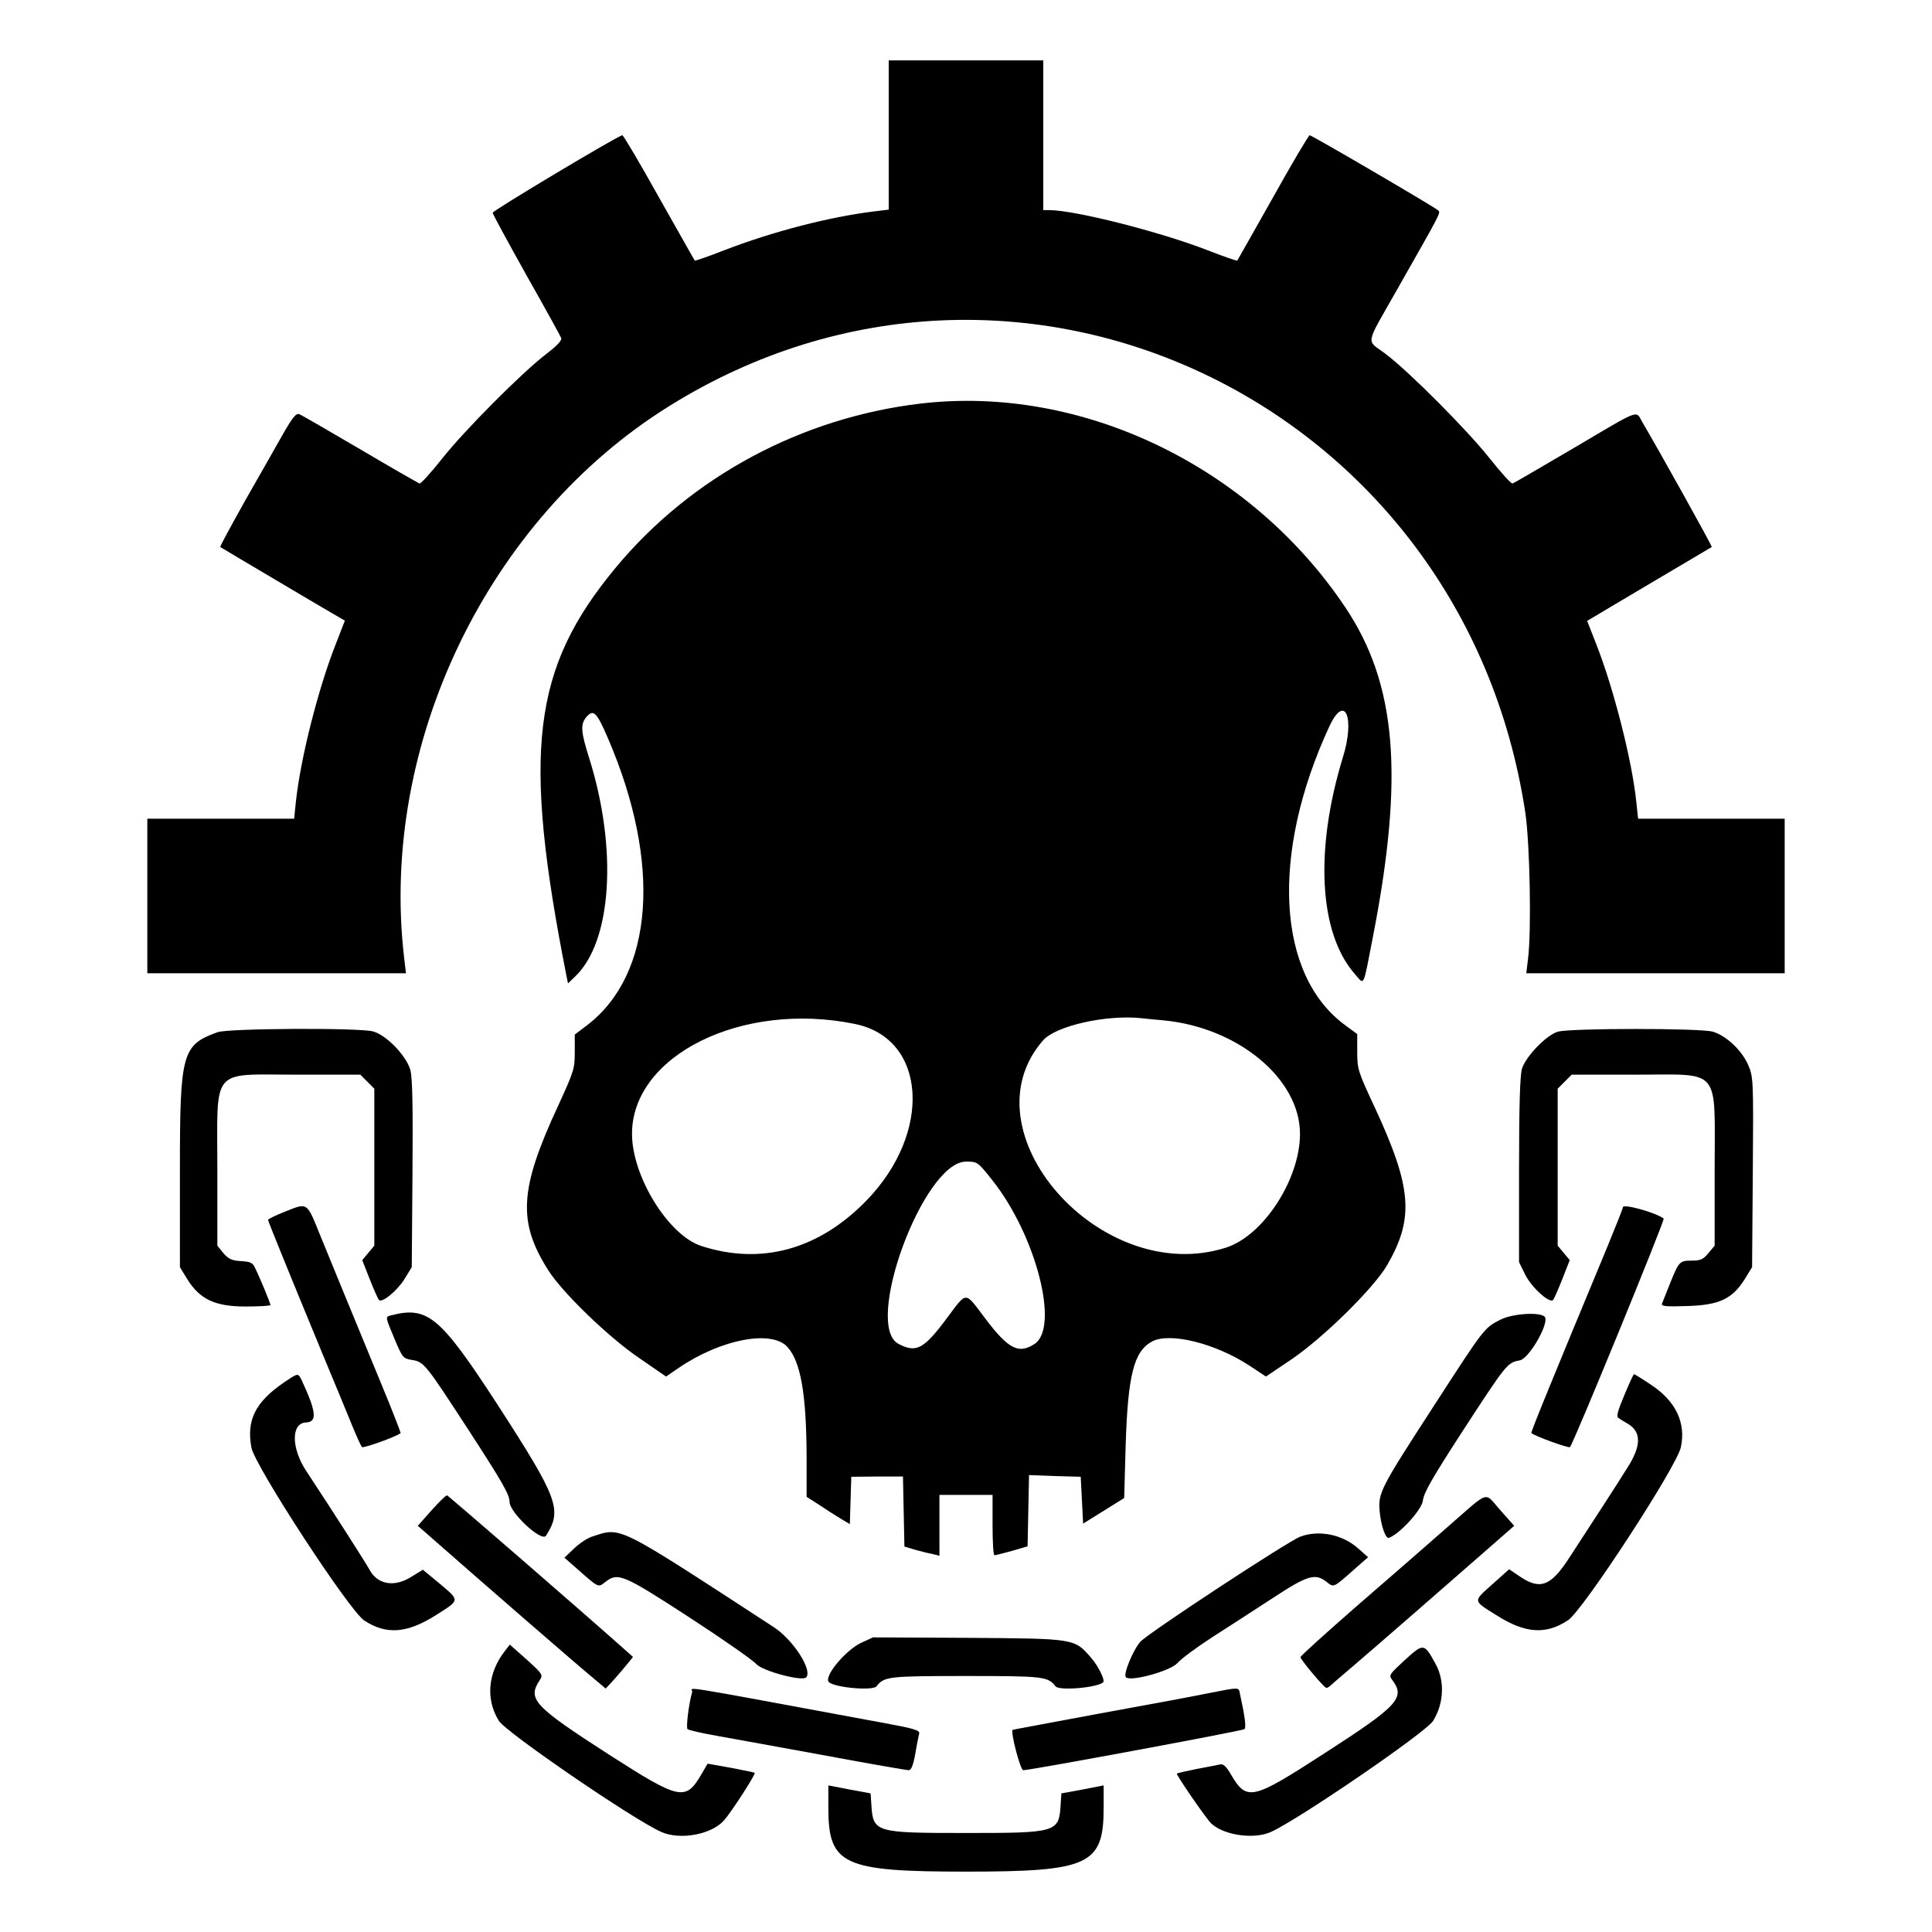 <svg version="1.0" width="800pt" height="800pt" viewBox="0 0 800 800"
    preserveAspectRatio="xMidYMid meet" id="svg46" xmlns="http://www.w3.org/2000/svg"
    xmlns:svg="http://www.w3.org/2000/svg">
    <g transform="translate(0,800) scale(0.1,-0.1)" fill="#000000" stroke="none" id="g44">
        <path
            d="M3680 7441 l0 -309 -57 -7 c-185 -22 -425 -84 -626 -162 -64 -25 -119 -44 -120 -42 -2 2 -68 120 -148 261 -79 142 -148 258 -152 258 -15 0 -537 -312 -537 -321 0 -5 63 -121 139 -257 77 -136 142 -254 145 -262 3 -10 -18 -32 -61 -65 -100 -76 -340 -317 -433 -435 -46 -58 -88 -104 -93 -102 -5 2 -116 65 -246 142 -130 76 -243 142 -252 145 -13 5 -28 -14 -67 -82 -27 -48 -98 -173 -157 -276 -58 -104 -105 -190 -103 -192 3 -2 68 -41 369 -219 l147 -86 -40 -103 c-73 -187 -145 -475 -163 -649 l-7 -68 -304 0 -304 0 0 -320 0 -320 535 0 536 0 -8 68 c-102 881 347 1814 1099 2281 1438 896 3287 18 3544 -1684 19 -128 26 -495 11 -607 l-7 -58 535 0 535 0 0 320 0 320 -304 0 -303 0 -7 66 c-17 171 -94 473 -166 656 l-38 97 32 19 c17 10 132 79 256 152 124 73 226 134 228 135 3 3 -223 408 -288 518 -28 48 -2 58 -283 -108 -135 -79 -249 -146 -254 -147 -5 -2 -47 44 -93 102 -94 119 -334 360 -433 435 -81 61 -88 26 51 271 181 319 178 312 167 323 -15 14 -523 311 -532 311 -4 0 -73 -116 -152 -258 -80 -141 -146 -259 -148 -261 -1 -2 -57 17 -123 43 -199 77 -550 166 -656 166 l-24 0 0 310 0 310 -320 0 -320 0 0 -309z"
            id="path4" />
        <path
            d="M3813 6329 c-494 -58 -951 -303 -1263 -679 -347 -418 -388 -761 -204 -1693 l6 -29 30 29 c152 145 176 529 57 906 -34 108 -36 137 -11 168 29 34 43 20 89 -87 224 -519 190 -979 -87 -1190 l-50 -38 0 -73 c0 -69 -4 -80 -69 -222 -161 -346 -168 -481 -40 -682 60 -94 254 -281 381 -366 l106 -73 54 37 c174 118 384 158 449 85 55 -61 78 -197 79 -454 l0 -166 53 -34 c28 -19 69 -45 89 -57 l37 -22 3 98 3 98 107 1 107 0 3 -145 3 -145 40 -12 c22 -6 55 -15 73 -18 l32 -8 0 126 0 126 110 0 110 0 0 -125 c0 -69 3 -125 8 -125 4 0 36 8 72 18 l65 19 3 147 3 148 107 -4 107 -3 5 -97 5 -97 85 53 85 53 6 214 c9 296 34 395 111 435 74 38 262 -9 402 -101 l68 -45 107 72 c133 91 338 293 394 388 114 196 104 322 -52 658 -68 145 -71 156 -71 226 l0 74 -50 37 c-284 208 -310 710 -65 1238 64 137 107 36 55 -131 -117 -383 -98 -727 50 -895 41 -47 33 -62 75 154 130 667 98 1048 -115 1365 -392 585 -1092 921 -1757 843z m1004 -2554 c309 -29 566 -242 566 -470 0 -188 -151 -421 -306 -471 -518 -166 -1089 482 -757 859 53 59 259 106 405 91 17 -2 58 -6 92 -9z m-1277 -15 c297 -60 322 -449 48 -731 -198 -204 -437 -269 -685 -188 -136 45 -286 288 -286 464 0 325 456 551 923 455z m569 -647 c181 -228 279 -609 175 -678 -66 -43 -108 -22 -204 105 -87 115 -74 115 -159 2 -96 -129 -127 -145 -200 -107 -148 76 103 755 279 755 47 0 48 0 109 -77z"
            id="path6" />
        <path
            d="M901 3726 c-147 -53 -156 -86 -156 -567 l0 -406 30 -49 c52 -84 115 -114 242 -114 57 0 103 3 103 6 0 7 -44 114 -64 154 -9 21 -20 26 -58 28 -38 2 -52 9 -73 33 l-25 31 0 314 c0 431 -31 394 330 394 l262 0 29 -29 29 -29 0 -325 0 -325 -25 -30 -25 -30 31 -79 c17 -43 34 -81 38 -86 13 -13 75 37 106 87 l30 49 3 386 c2 284 0 398 -9 431 -17 59 -99 144 -154 159 -57 16 -599 13 -644 -3z"
            id="path8" />
        <path
            d="M6451 3728 c-47 -13 -134 -103 -149 -154 -8 -29 -12 -152 -12 -421 l0 -379 26 -53 c27 -53 100 -119 115 -104 4 5 21 43 38 86 l31 79 -25 30 -25 30 0 325 0 325 29 29 29 29 262 0 c361 0 330 37 330 -394 l0 -314 -26 -31 c-21 -26 -33 -31 -69 -31 -50 0 -53 -3 -90 -95 -15 -38 -30 -76 -33 -83 -4 -11 16 -13 105 -10 132 4 186 29 238 112 l30 49 3 393 c3 385 2 394 -19 444 -26 60 -91 122 -147 138 -48 15 -591 15 -641 0z"
            id="path10" />
        <path
            d="M1178 2982 c-38 -15 -68 -30 -68 -33 0 -6 76 -193 225 -554 48 -115 103 -248 122 -295 19 -47 38 -88 42 -92 5 -6 145 44 160 58 1 1 -32 87 -75 191 -147 356 -205 498 -257 625 -58 143 -51 139 -149 100z"
            id="path12" />
        <path
            d="M6720 3001 c0 -5 -29 -78 -64 -163 -236 -568 -318 -769 -315 -772 15 -13 155 -64 160 -58 15 16 394 941 388 946 -32 25 -169 63 -169 47z"
            id="path14" />
        <path
            d="M1618 2553 c-23 -6 -23 -5 16 -98 32 -76 35 -80 70 -86 52 -8 55 -12 241 -298 135 -208 165 -260 165 -290 0 -44 133 -168 151 -140 68 107 51 153 -201 543 -238 366 -289 409 -442 369z"
            id="path16" />
        <path
            d="M6214 2536 c-69 -35 -66 -32 -279 -361 -220 -339 -229 -357 -222 -434 5 -58 25 -114 38 -109 45 16 137 117 141 155 4 33 40 95 163 285 185 284 186 285 238 295 40 8 125 158 103 181 -21 20 -132 13 -182 -12z"
            id="path18" />
        <path
            d="M1175 2275 c-118 -81 -155 -156 -134 -269 14 -76 405 -675 467 -716 91 -60 177 -54 297 22 101 64 100 59 15 131 l-69 57 -49 -30 c-71 -44 -140 -31 -173 32 -11 21 -148 236 -261 407 -63 96 -63 199 0 201 46 2 42 44 -18 173 -16 33 -14 33 -75 -8z"
            id="path20" />
        <path
            d="M6726 2223 c-28 -67 -34 -88 -24 -95 7 -5 25 -16 41 -25 54 -34 53 -91 -4 -180 -42 -68 -149 -232 -244 -378 -74 -113 -118 -129 -200 -74 l-46 31 -66 -59 c-85 -76 -86 -69 13 -131 119 -76 205 -82 297 -21 62 41 450 636 467 716 22 101 -21 191 -122 258 -37 25 -70 45 -72 45 -2 0 -20 -39 -40 -87z"
            id="path22" />
        <path
            d="M1787 1746 l-57 -64 113 -99 c149 -131 548 -478 614 -532 l51 -43 37 40 c19 22 45 52 56 66 l20 25 -38 34 c-188 167 -723 631 -732 635 -4 1 -33 -27 -64 -62z"
            id="path24" />
        <path
            d="M5994 1677 c-83 -73 -254 -222 -380 -331 -126 -110 -229 -203 -229 -208 0 -10 98 -127 107 -127 4 -1 13 5 20 12 7 6 42 37 78 67 94 80 436 378 567 493 l113 99 -57 64 c-69 78 -40 87 -219 -69z"
            id="path26" />
        <path
            d="M2451 1637 c-19 -6 -52 -28 -74 -49 l-40 -38 48 -42 c96 -85 91 -82 121 -59 53 41 72 33 345 -144 140 -91 266 -179 280 -195 25 -29 189 -73 207 -56 28 29 -53 156 -135 209 -659 429 -628 414 -752 374z"
            id="path28" />
        <path
            d="M5384 1637 c-54 -21 -628 -398 -662 -435 -30 -34 -72 -135 -60 -147 19 -20 184 26 213 58 16 19 82 67 145 108 63 40 175 113 249 161 146 96 177 105 225 67 30 -23 25 -26 122 60 l49 43 -42 37 c-64 57 -162 77 -239 48z"
            id="path30" />
        <path
            d="M3565 1197 c-65 -31 -155 -140 -133 -162 23 -23 181 -37 197 -18 32 41 49 43 371 43 322 0 339 -2 371 -43 16 -19 174 -5 197 17 9 9 -21 69 -52 104 -68 77 -64 77 -506 80 l-395 2 -50 -23z"
            id="path32" />
        <path
            d="M2091 1164 c-71 -90 -81 -201 -25 -290 29 -47 560 -411 673 -460 77 -34 205 -11 258 47 29 32 133 192 128 198 -2 2 -47 11 -99 21 l-96 17 -25 -43 c-66 -113 -89 -108 -381 79 -315 203 -341 231 -289 310 14 22 12 25 -54 85 l-70 62 -20 -26z"
            id="path34" />
        <path
            d="M5817 1126 c-63 -58 -67 -63 -53 -81 57 -75 27 -107 -278 -304 -303 -196 -323 -201 -390 -87 -18 31 -31 43 -43 40 -10 -2 -54 -11 -98 -19 -44 -9 -81 -17 -82 -19 -4 -4 124 -191 144 -208 53 -48 176 -65 245 -34 114 51 643 413 672 460 45 72 49 165 11 235 -48 88 -50 88 -128 17z"
            id="path36" />
        <path
            d="M2866 993 c-14 -48 -26 -147 -19 -153 4 -4 60 -17 123 -28 63 -11 264 -48 446 -81 182 -34 338 -61 347 -61 10 0 18 19 27 68 6 37 14 74 16 83 4 14 -19 21 -138 43 -920 170 -795 150 -802 129z"
            id="path38" />
        <path
            d="M5010 990 c-52 -11 -257 -49 -455 -85 -198 -37 -361 -67 -362 -68 -9 -10 32 -167 44 -167 31 0 908 163 916 170 8 7 2 52 -19 148 -5 26 -1 26 -124 2z"
            id="path40" />
        <path
            d="M3430 515 c0 -237 59 -265 570 -265 511 0 570 28 570 265 l0 92 -87 -17 -88 -16 -3 -45 c-7 -117 -14 -119 -392 -119 -378 0 -385 2 -392 119 l-3 45 -87 16 -88 17 0 -92z"
            id="path42" />
    </g>
</svg>
